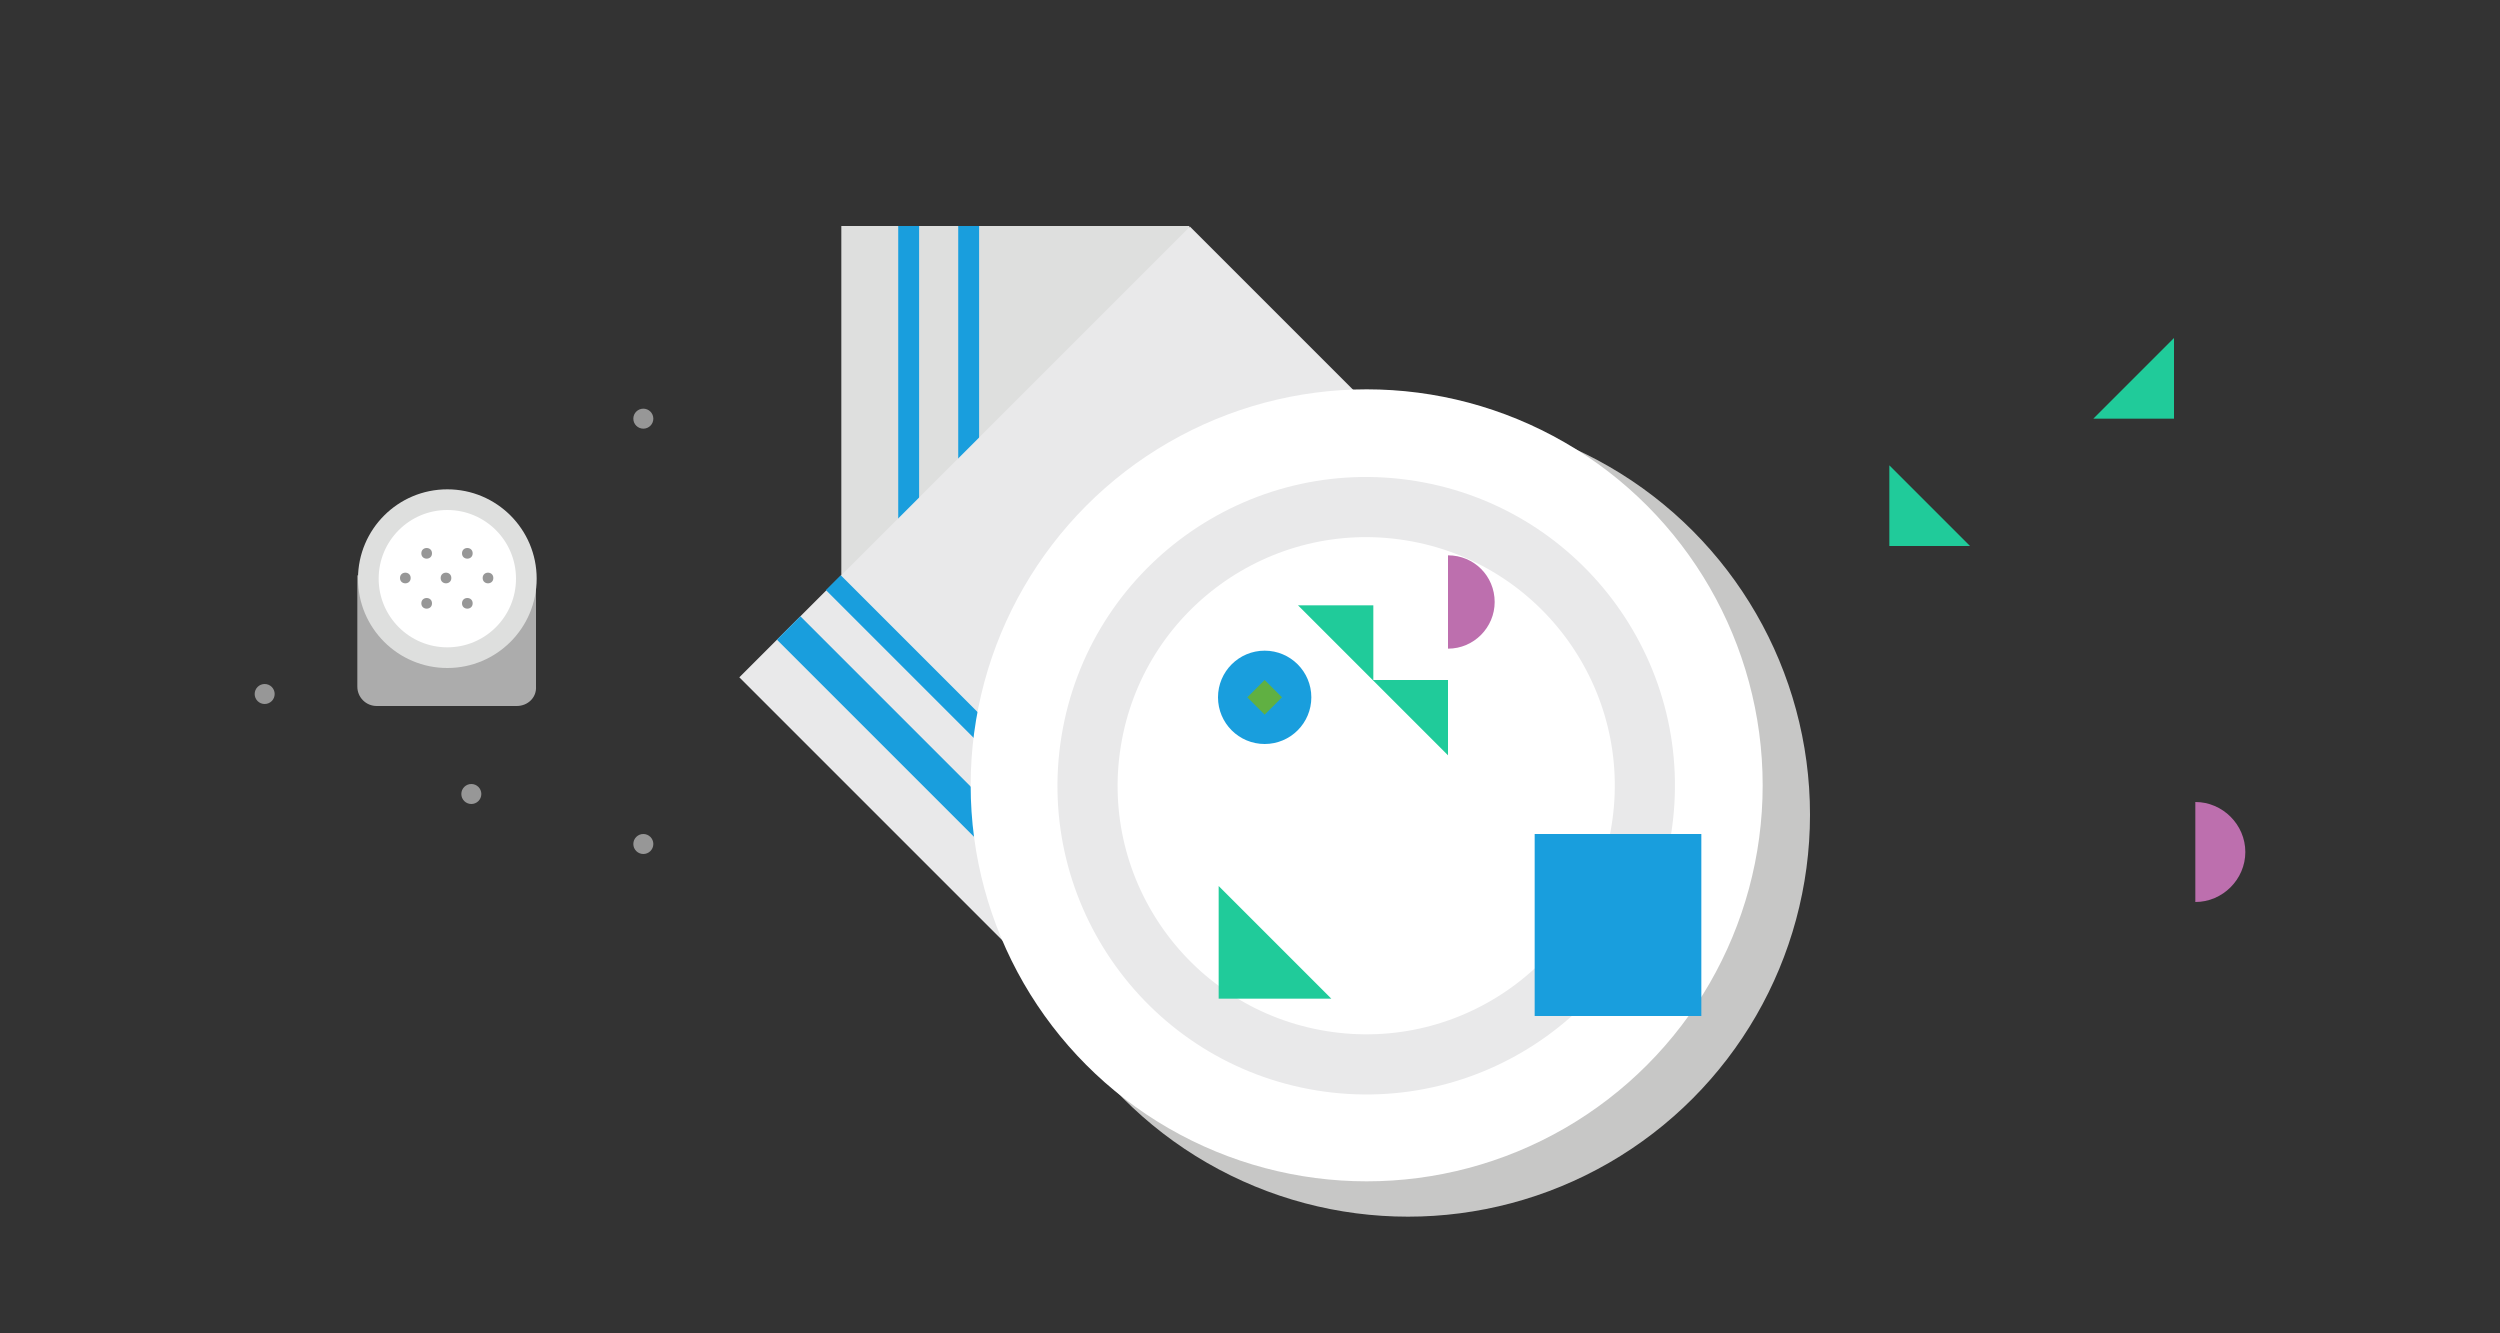 <?xml version="1.0" encoding="utf-8"?>
<!-- Generator: Adobe Illustrator 21.1.0, SVG Export Plug-In . SVG Version: 6.00 Build 0)  -->
<svg version="1.1" id="Layer_1" xmlns="http://www.w3.org/2000/svg" xmlns:xlink="http://www.w3.org/1999/xlink" x="0px" y="0px"
	 viewBox="0 0 375 200" style="enable-background:new 0 0 375 200;" xml:space="preserve">
<rect x="0" y="0" width="375" height="200" fill="#333333" stroke="none"/>
<style type="text/css">
	.st0{fill:#DEDFDE;}
	.st1{fill:none;stroke:#199EDD;stroke-width:3.132;stroke-miterlimit:10;}
	.st2{fill:#E9E9EA;}
	.st3{fill:none;stroke:#199EDD;stroke-width:4.971;stroke-miterlimit:10;}
	.st4{fill:none;stroke:#199EDD;stroke-width:3.151;stroke-miterlimit:10;}
	.st5{fill:#C7C7C6;}
	.st6{fill:#FFFFFF;}
	.st7{fill:none;stroke:#E9E9EA;stroke-width:9.023;stroke-miterlimit:10;}
	.st8{fill:#20CB9A;}
	.st9{fill:#199EDD;}
	.st10{fill:#60B042;}
	.st11{fill:#BD6FAE;}
	.st12{fill:#ACACAC;}
	.st13{fill:#979797;}
</style>
<path class="st0" d="M126.2,33.9h52.2v69.3h-52.2V33.9z"/>
<path class="st1" d="M136.3,33.9v65.6 M145.3,33.9v65.6"/>
<path class="st2" d="M155.6,146.3l-44.7-44.7L178.5,34l44.1,44.1L155.6,146.3z"/>
<path class="st3" d="M118.3,94.2l48.7,48.7"/>
<path class="st4" d="M125,87.4l48.7,48.7"/>
<circle class="st5" cx="211.2" cy="122.2" r="60.3"/>
<circle class="st6" cx="205" cy="117.8" r="59.4"/>
<ellipse transform="matrix(0.16 -0.987 0.987 0.16 55.862 301.347)" class="st7" cx="205" cy="117.8" rx="41.8" ry="41.8"/>
<path class="st7" d="M0,0"/>
<path class="st8" d="M199.7,149.8l-16.9-16.9v16.9H199.7z"/>
<path class="st8" d="M194.7,90.8l11.3,11.3V90.8H194.7z M205.9,102l11.3,11.3V102H205.9z"/>
<circle class="st9" cx="189.7" cy="104.6" r="7"/>
<path class="st10" d="M189.7,102l2.6,2.6l-2.6,2.6l-2.6-2.6L189.7,102z"/>
<path class="st11" d="M224.2,90.3c0-3.9-3.1-7-7-7v14C221.1,97.3,224.2,94.1,224.2,90.3z"/>
<path class="st12" d="M77.5,105.9h-21c-1.6,0-2.9-1.3-2.9-2.9V86.3h26.8v16.7C80.5,104.6,79.2,105.9,77.5,105.9z"/>
<path class="st8" d="M295.5,81.9l-12.1-12.1v12.1H295.5z"/>
<path class="st8" d="M326.1,50.7L314,62.8h12.1V50.7z"/>
<circle class="st13" cx="39.7" cy="104.1" r="1.5"/>
<circle class="st13" cx="96.5" cy="126.6" r="1.5"/>
<circle class="st13" cx="70.7" cy="119.1" r="1.5"/>
<circle class="st13" cx="96.5" cy="62.8" r="1.5"/>
<path class="st11" d="M336.8,127.8c0-4.1-3.4-7.5-7.5-7.5v15C333.4,135.3,336.8,131.9,336.8,127.8z"/>
<circle class="st0" cx="67.1" cy="86.8" r="13.4"/>
<circle class="st6" cx="67.1" cy="86.8" r="10.3"/>
<circle class="st13" cx="64" cy="83" r="0.8"/>
<circle class="st13" cx="70.1" cy="83" r="0.8"/>
<circle class="st13" cx="64" cy="90.5" r="0.8"/>
<circle class="st13" cx="70.1" cy="90.5" r="0.8"/>
<circle class="st13" cx="60.8" cy="86.7" r="0.8"/>
<circle class="st13" cx="66.9" cy="86.7" r="0.8"/>
<circle class="st13" cx="73.2" cy="86.7" r="0.8"/>
<rect x="230.2" y="125.1" class="st9" width="25" height="27.3"/>
</svg>

